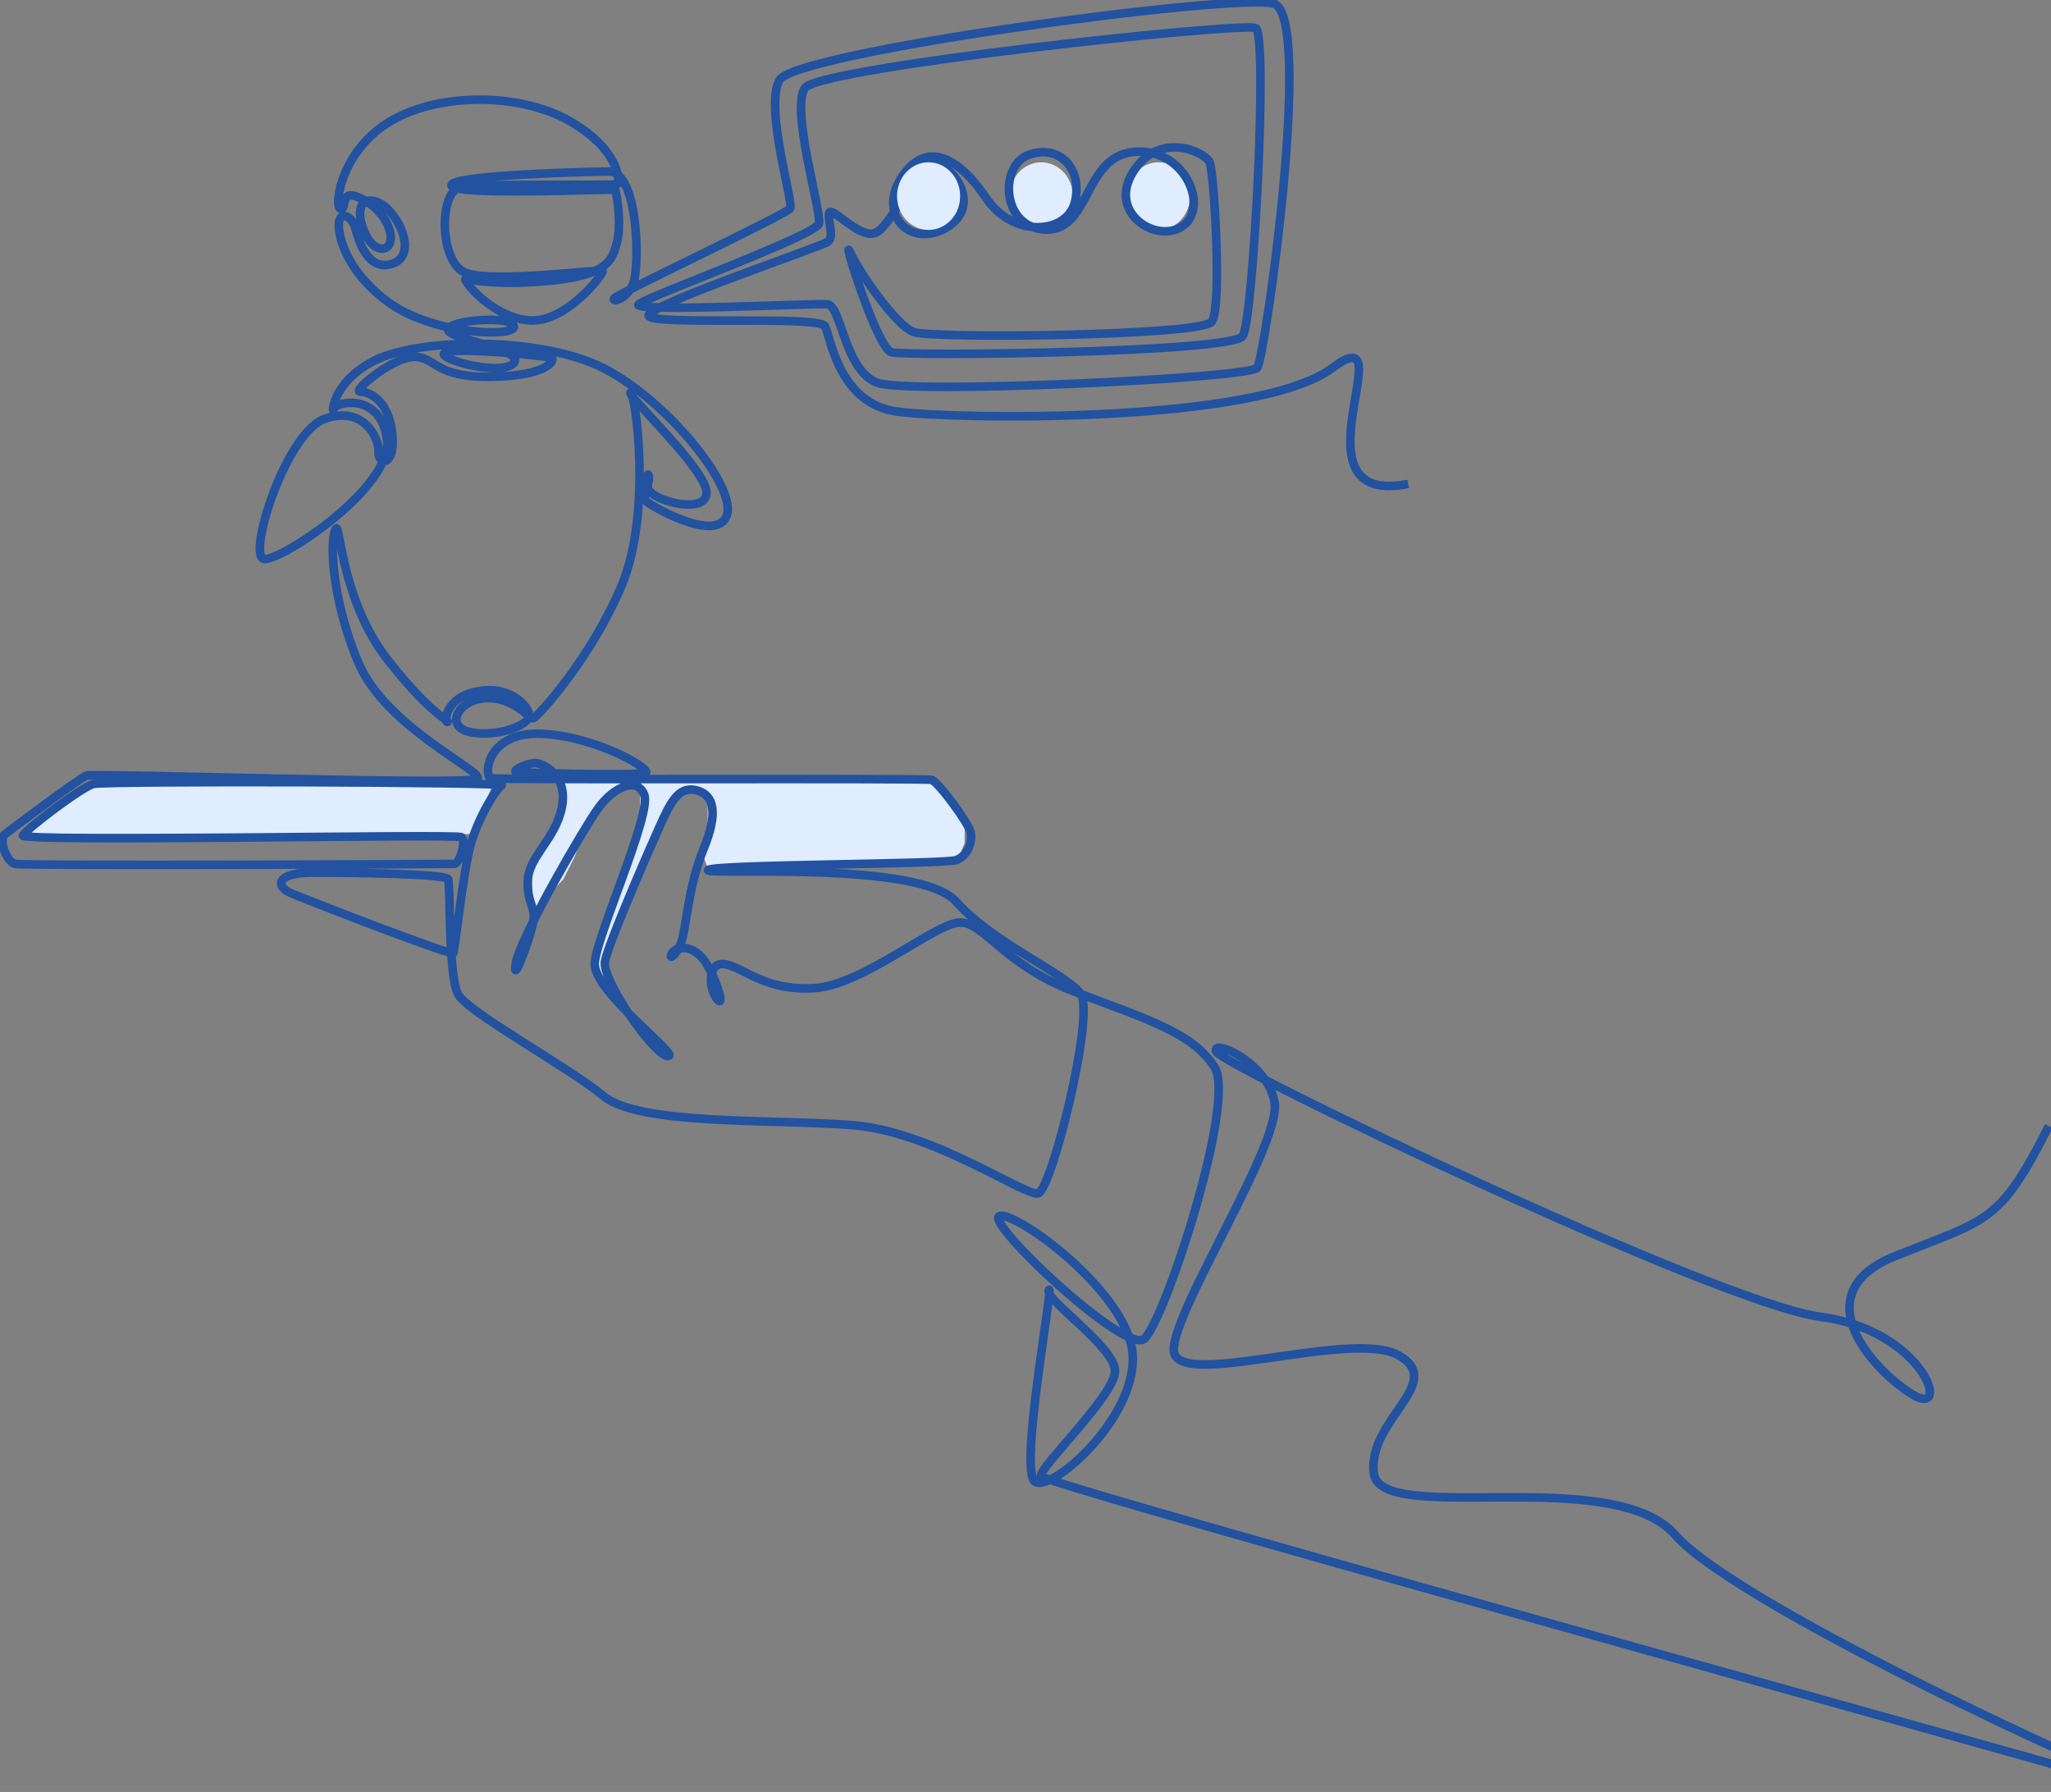 <svg width="348" height="304" viewBox="0 0 348 304" fill="none" xmlns="http://www.w3.org/2000/svg">
<rect x="0" y="0" width="348" height="304" fill="#808080" stroke="none"/>
<g clip-path="url(#clip0_400_5494)">
<path d="M162.527 145.701L120.079 147.231L118.932 144.171L120.079 141.494V137.288V134.228H115.49L110.519 143.024L102.488 161.763V167.116L100.958 164.057L102.488 157.174L104.018 151.437L108.607 141.494V134.228V132.316H158.321L162.527 137.288L163.675 139.965V143.024L162.527 145.701Z" fill="#E0ECFF"/>
<path d="M95.604 138.053V132.316H102.87H106.312L99.429 140.347L97.516 145.319L95.604 149.143L90.251 154.879V153.349V149.143V145.319L92.545 142.259L95.604 138.053Z" fill="#E0ECFF"/>
<path d="M83.749 132.699H14.914L4.971 141.495H7.648H16.444H78.778H79.925L81.455 138.435L83.749 132.699Z" fill="#E0ECFF"/>
<ellipse cx="176.677" cy="33.27" rx="5.354" ry="5.736" fill="#E0ECFF"/>
<ellipse cx="196.563" cy="33.27" rx="5.354" ry="5.736" fill="#E0ECFF"/>
<path d="M238.928 82.096C218.238 86.208 238.798 52.921 226.064 62.427C213.329 71.932 162.027 71.179 152.184 69.82C142.341 68.461 140.929 57.25 139.994 55.354C139.068 53.449 110.681 55.267 110.067 53.588C109.452 51.908 139.198 41.918 140.436 41.035C141.674 40.152 140.349 37.364 140.704 36.126C141.059 34.888 145.656 40.368 148.349 39.572C151.041 38.775 154.495 29.893 157.413 28.075C160.33 26.266 167.135 34.135 161.083 38.29C155.032 42.446 148.704 36.784 152.946 30.153C157.188 23.521 162.806 26.88 167.36 33.642C171.913 40.403 181.064 39.745 182.389 34.256C183.713 28.776 179.956 24.482 174.692 26.214C169.429 27.936 169.87 38.767 177.48 38.948C185.081 39.121 183.8 26.569 192.379 25.772C200.958 24.976 205.157 34.923 200.82 38.239C196.491 41.554 187.782 36.204 192.284 29.131C196.794 22.058 204.482 25.859 205.235 27.495C205.988 29.131 207.399 52.203 205.59 54.592C203.78 56.981 158.027 57.509 154.971 56.315C151.924 55.12 145.777 46.151 144.228 42.783C142.678 39.416 148.781 59.05 151.257 59.76C153.733 60.47 208.992 59.847 210.845 57.016C212.697 54.185 215.173 5.826 213.052 4.761C210.931 3.696 139.051 11.393 136.575 14.925C134.099 18.466 139.406 35.875 138.964 37.91C138.523 39.944 110.049 50.203 108.37 51.614C106.69 53.025 137.986 51.441 140.375 51.614C142.765 51.787 143.293 63.015 148.955 64.963C154.616 66.911 211.996 64.167 213.321 62.401C214.645 60.635 222.956 2.363 216.065 0.597C209.165 -1.169 134.809 8.822 132.246 13.592C129.684 18.362 134.722 34.412 134.056 35.382C133.389 36.351 105.141 49.7 104.301 50.54C103.461 51.38 106.335 50.982 107.444 48.108C108.56 45.268 108.387 29.001 103.262 29.088C102.604 29.096 76.659 29.564 76.598 31.443C76.529 33.313 104.024 31.997 104.336 32.196C104.647 32.395 105.478 38.143 104.699 41.087C103.92 44.03 103.228 46.584 93.748 47.588C84.268 48.592 79.351 47.303 78.979 47.389C78.607 47.476 82.987 53.466 89.393 54.315C95.8 55.163 102.345 46.541 102.249 46.013C102.154 45.493 82.71 48.264 78.624 46.108C74.538 43.952 74.477 32.352 78.2 31.728C81.922 31.105 104.405 31.529 104.769 31.235C105.132 30.941 105.366 25.72 97.046 20.76C88.727 15.79 74.997 15.574 66.504 20.413C58.011 25.253 56.643 34.663 57.691 35.382C58.739 36.1 57.873 32.655 59.933 33.174C61.994 33.694 65.223 35.866 66.14 39.156C67.058 42.446 64.089 43.467 62.262 40.204C60.435 36.94 60.565 33.062 63.941 34.256C67.318 35.451 71.066 43.035 66.755 44.671C62.444 46.307 60.834 40.775 60.314 38.775C59.803 36.784 57.994 35.858 57.57 37.425C57.146 38.992 58.124 45.493 65.768 51.181C73.412 56.869 87.532 57.258 87.203 55.362C86.874 53.466 76.356 54.28 76.027 55.882C75.698 57.483 89.558 59.31 87.108 61.665C84.658 64.019 72.694 60.453 75.81 59.717C78.927 58.972 92.96 60.418 93.584 60.721C94.216 61.024 93.081 63.768 83.342 63.924C73.603 64.08 73.932 60.461 70.227 60.548C66.521 60.635 59.665 66.444 61.102 66.444C62.539 66.444 65.924 67.751 66.547 73.499C67.171 79.247 64.097 78.988 64.227 76.633C64.357 74.278 61.604 68.677 55.025 71.092C48.437 73.499 41.779 94.666 44.87 94.839C47.96 95.012 66.703 82.598 65.656 74.538C64.608 66.478 56.851 68.132 56.592 69.396C56.332 70.659 56.115 64.911 63.56 61.163C71.014 57.414 90.579 57.068 101.427 61.994C112.274 66.92 124.957 82.251 123.347 87.35C121.737 92.45 109.928 85.567 109.504 84.909C109.08 84.26 110.274 81.645 110.11 80.806C109.945 79.975 109.668 80.901 109.963 82.832C110.257 84.762 119.616 87.489 119.884 83.697C120.144 79.905 106.188 66.902 106.976 66.643C107.764 66.383 110.725 86.935 105.444 99.419C100.154 111.902 91.151 121.676 90.493 121.849C89.844 122.031 87.168 118.17 82.373 118.456C77.576 118.741 75.377 123.399 79.888 124.23C84.398 125.061 89.151 123.165 89.714 121.745C90.276 120.326 86.857 116.17 81.083 117.278C75.308 118.386 75.395 122.663 75.94 122.481C76.486 122.308 73.239 121.503 65.699 111.824C58.158 102.154 57.648 88.943 57.042 89.636C55.873 90.969 56.133 101.401 60.825 112.456C65.508 123.511 82.442 130.983 80.987 132.125C79.524 133.277 15.912 131.112 14.674 131.58C13.436 132.047 1.939 140.661 0.822 141.544C-0.295 142.427 1.116 146.202 2.528 146.557C3.939 146.912 76.209 146.617 77.092 146.557C77.975 146.496 79.213 142.609 78.269 142.02C77.325 141.432 3.177 142.903 3.887 141.726C4.597 140.549 13.851 133.536 15.851 133C17.851 132.472 86.156 132.662 85.134 133.233C84.121 133.805 81.065 138.895 79.827 143.397C78.589 147.907 77.178 161.213 76.91 161.698C76.641 162.183 51.977 152.677 49.285 151.483C46.593 150.288 47.034 148.037 52.999 148.037C58.964 148.037 75.585 148.21 76.027 149.145C76.468 150.072 76.027 165.499 77.706 168.641C79.386 171.784 96.276 180.882 102.37 185.929C108.474 190.968 131.017 189.816 144.635 190.881C158.252 191.946 173.809 202.906 176.112 202.465C178.415 202.023 185.834 172.052 183.358 168.606C180.882 165.161 168.502 160.027 162.226 152.954C155.95 145.881 119.347 148.574 120.144 147.604C120.94 146.635 160.105 146.635 162.183 145.925C164.26 145.215 165.014 142.756 164.702 141.224C164.39 139.692 159.179 132.619 158.071 132.307C156.962 131.995 84.684 132.35 83.333 132.03C81.974 131.71 82.563 123.988 92.025 124.49C101.487 124.992 110.768 130.645 109.53 131.121C108.292 131.589 88.112 131.19 87.541 130.922C86.969 130.654 89.549 129.416 90.856 129.459C92.164 129.502 96.406 131.467 95.341 136.93C94.276 142.393 89.636 145.319 89.549 149.509C89.463 153.69 91.142 153.811 90.346 157.049C89.549 160.287 86.805 167.542 87.549 163.3C88.294 159.058 99.011 140.575 101.487 137.129C103.963 133.684 108.032 131.606 109.314 134.826C110.595 138.047 101.358 158.391 100.916 163.3C100.475 168.208 115.59 179.125 113.339 179.168C111.088 179.211 102.067 166.26 102.639 163.118C103.21 159.975 110.993 142.168 112.586 138.757C114.179 135.354 115.59 133.32 118.334 134.116C121.079 134.913 121.962 137.787 119.347 144.107C116.741 150.426 116.43 157.681 115.547 159.975C114.664 162.278 113.339 162.893 113.997 161.741C114.664 160.59 117.313 160.148 119.347 162.754C121.382 165.36 123.191 171.42 121.65 169.472C120.1 167.524 120.057 162.798 123.329 163.637C126.602 164.477 130.177 168.191 138.315 167.62C146.453 167.048 158.547 156.746 162.728 156.512C166.91 156.279 170.069 163.559 182.241 168.208C194.413 172.866 202.326 175.134 206.083 181.055C209.84 186.977 197.417 224.644 194.102 227.163C190.786 229.683 167.091 207.373 169.567 206.308C172.043 205.244 191.669 219.277 192.197 230.003C192.725 240.729 178.285 253.343 175.575 251.343C172.866 249.343 178.891 217.346 177.965 218.853C177.038 220.359 189.28 228.531 189.193 232.643C189.106 236.756 176.329 248.953 176.597 250.417C176.865 251.88 381.311 308.093 373 306.5C364.689 304.907 294.897 272.648 284.292 260.45C273.678 248.252 234.297 258.987 233.102 249.975C231.907 240.954 245.439 234.591 237.344 229.951C229.258 225.311 198.88 236.184 199.149 228.886C199.417 221.588 217.493 193.877 216.255 186.977C215.017 180.077 205.382 176.104 206.352 178.398C207.321 180.7 291.408 221.103 308.913 223.398C326.417 225.7 331.196 240.547 324.651 236.66C318.107 232.773 305.727 219.511 321.466 213.139C337.204 206.776 339.152 207.832 347.636 191.037" stroke="#2252A0" stroke-width="1.453" stroke-miterlimit="10"/>
<ellipse cx="157.556" cy="33.27" rx="5.354" ry="5.736" fill="#E0ECFF"/>
</g>
<defs>
<clipPath id="clip0_400_5494">
<rect width="348" height="303.442" fill="white"/>
</clipPath>
</defs>
</svg>
